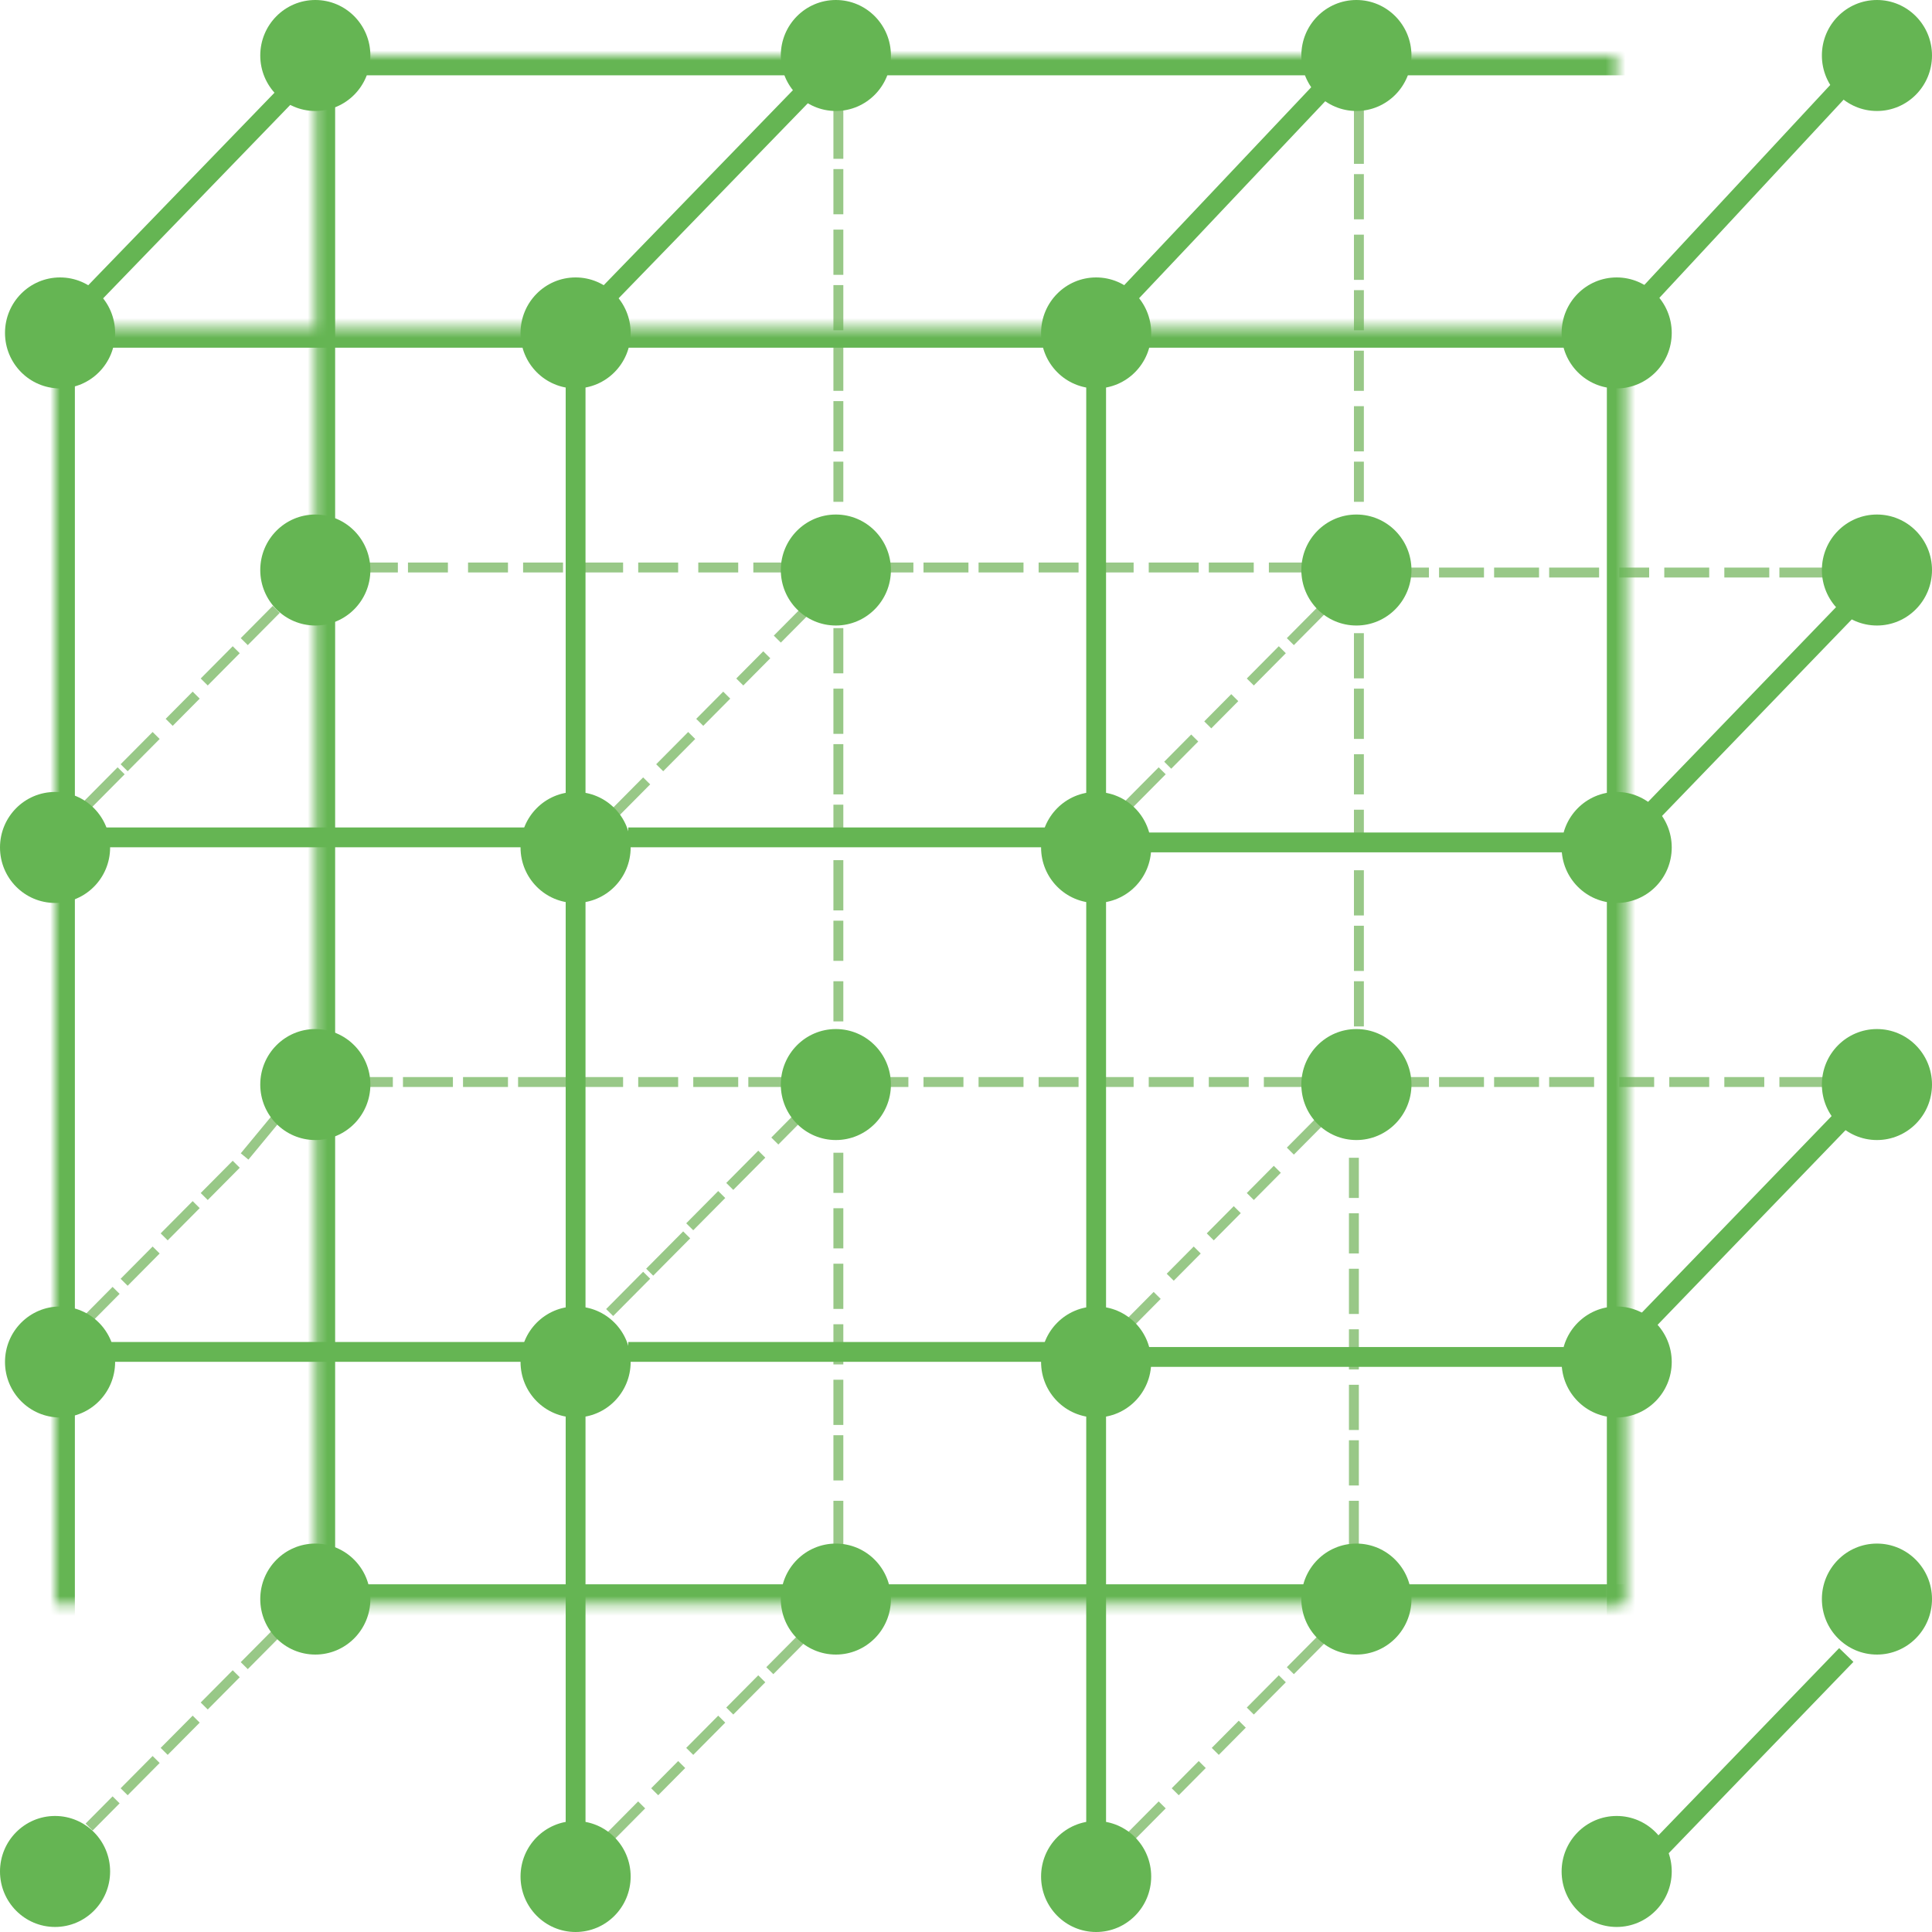 <?xml version="1.0" encoding="UTF-8" standalone="no"?>
<svg width="195px" height="195px" viewBox="0 0 195 195" version="1.1" xmlns="http://www.w3.org/2000/svg" xmlns:xlink="http://www.w3.org/1999/xlink">
    <!-- Generator: Sketch 39.1 (31720) - http://www.bohemiancoding.com/sketch -->
    <title>Icon-3DMesh</title>
    <desc>Created with Sketch.</desc>
    <defs>
        <rect id="path-1" x="0" y="27.493" width="158.627" height="156.305"></rect>
        <mask id="mask-2" maskContentUnits="userSpaceOnUse" maskUnits="objectBoundingBox" x="0" y="0" width="158.627" height="156.305" fill="white">
            <use xlink:href="#path-1"></use>
        </mask>
        <rect id="path-3" x="26.269" y="0" width="157.617" height="156.305"></rect>
        <mask id="mask-4" maskContentUnits="userSpaceOnUse" maskUnits="objectBoundingBox" x="0" y="0" width="157.617" height="156.305" fill="white">
            <use xlink:href="#path-3"></use>
        </mask>
    </defs>
    <g id="3D-Mesh" stroke="none" stroke-width="1" fill="none" fill-rule="evenodd">
        <g id="Artboard" transform="translate(-61, -36)">
            <g id="Icon-3DMesh" transform="translate(61, 36)">
                <g id="Outline-" transform="translate(8.588, 11.201)" stroke="#98C887" stroke-linecap="square">
                    <path d="M128.569,71.025 L128.569,73.57" id="Line"></path>
                    <path d="M128.569,65.424 L128.569,68.479" id="Line"></path>
                    <path d="M128.569,53.205 L128.569,56.769" id="Line"></path>
                    <path d="M128.569,58.805 L128.569,62.879" id="Line"></path>
                    <path d="M137.157,46.586 L140.693,46.586" id="Line"></path>
                    <path d="M142.714,46.586 L146.25,46.586" id="Line"></path>
                    <path d="M148.271,46.586 L152.312,46.586" id="Line"></path>
                    <path d="M157.364,46.586 L155.343,46.586" id="Line"></path>
                    <path d="M159.89,46.586 L163.426,46.586" id="Line"></path>
                    <path d="M165.952,46.586 L169.488,46.586" id="Line"></path>
                    <path d="M171.509,46.586 L175.551,46.586" id="Line"></path>
                    <path d="M105.33,70.007 L108.361,66.952" id="Line"></path>
                    <path d="M109.624,65.679 L111.645,63.642" id="Line"></path>
                    <path d="M113.666,61.606 L115.687,59.569" id="Line"></path>
                    <path d="M117.96,57.278 L120.486,54.732" id="Line"></path>
                    <path d="M122.001,53.205 L124.527,50.659" id="Line"></path>
                    <path d="M81.082,46.077 L83.102,46.077" id="Line"></path>
                    <path d="M128.569,24.693 L128.569,27.748" id="Line"></path>
                    <path d="M128.569,30.294 L128.569,33.858" id="Line"></path>
                    <path d="M128.569,35.894 L128.569,38.949" id="Line"></path>
                    <path d="M85.123,46.077 L88.659,46.077" id="Line"></path>
                    <path d="M90.68,46.077 L94.216,46.077" id="Line"></path>
                    <path d="M96.742,46.077 L99.773,46.077" id="Line"></path>
                    <path d="M102.299,46.077 L105.33,46.077" id="Line"></path>
                    <path d="M107.856,46.077 L111.898,46.077" id="Line"></path>
                    <path d="M113.918,46.077 L117.455,46.077" id="Line"></path>
                    <path d="M119.981,46.077 L122.506,46.077" id="Line"></path>
                    <path d="M128.569,0.255 L128.569,4.837" id="Line"></path>
                    <path d="M128.569,6.873 L128.569,10.437" id="Line"></path>
                    <path d="M128.569,12.983 L128.569,16.547" id="Line"></path>
                    <path d="M128.569,18.584 L128.569,21.638" id="Line"></path>
                    <path d="M76.03,23.675 L76.03,27.748" id="Line"></path>
                    <path d="M76.03,29.785 L76.03,33.858" id="Line"></path>
                    <path d="M76.03,35.894 L76.03,38.949" id="Line"></path>
                    <path d="M76.03,0.255 L76.03,4.328" id="Line"></path>
                    <path d="M76.03,9.928 L76.03,6.364" id="Line"></path>
                    <path d="M76.03,16.038 L76.03,12.474" id="Line"></path>
                    <path d="M76.03,21.638 L76.03,18.074" id="Line"></path>
                    <path d="M50.771,46.077 L53.802,46.077" id="Line"></path>
                    <path d="M56.328,46.077 L59.359,46.077" id="Line"></path>
                    <path d="M62.39,46.077 L65.421,46.077" id="Line"></path>
                    <path d="M67.947,46.077 L69.968,46.077" id="Line"></path>
                    <path d="M53.802,70.516 L56.328,67.97" id="Line"></path>
                    <path d="M58.348,65.933 L60.874,63.388" id="Line"></path>
                    <path d="M62.39,61.351 L64.411,59.315" id="Line"></path>
                    <path d="M66.431,57.278 L68.452,55.242" id="Line"></path>
                    <path d="M70.22,52.95 L72.241,50.914" id="Line"></path>
                    <path d="M76.03,56.26 L76.03,52.696" id="Line"></path>
                    <path d="M76.03,62.369 L76.03,58.805" id="Line"></path>
                    <path d="M76.03,68.479 L76.03,64.406" id="Line"></path>
                    <path d="M76.03,72.552 L76.03,70.516" id="Line"></path>
                    <path d="M0.253,70.007 L3.284,66.952" id="Line"></path>
                    <path d="M4.294,65.933 L6.82,63.388" id="Line"></path>
                    <path d="M8.841,61.351 L10.861,59.315" id="Line"></path>
                    <path d="M12.377,57.278 L14.903,54.732" id="Line"></path>
                    <path d="M16.418,53.205 L18.944,50.659" id="Line"></path>
                    <path d="M29.048,46.077 L31.069,46.077" id="Line"></path>
                    <path d="M128.569,77.134 L128.569,80.698" id="Line"></path>
                    <path d="M128.569,82.735 L128.569,86.299" id="Line"></path>
                    <path d="M128.569,88.336 L128.569,91.899" id="Line"></path>
                    <path d="M137.157,98.009 L140.693,98.009" id="Line"></path>
                    <path d="M142.714,98.009 L146.25,98.009" id="Line"></path>
                    <path d="M148.271,98.009 L151.807,98.009" id="Line"></path>
                    <path d="M155.343,98.009 L157.869,98.009" id="Line"></path>
                    <path d="M160.395,98.009 L163.426,98.009" id="Line"></path>
                    <path d="M165.952,98.009 L168.983,98.009" id="Line"></path>
                    <path d="M171.509,98.009 L175.045,98.009" id="Line"></path>
                    <path d="M33.089,46.077 L36.12,46.077" id="Line"></path>
                    <path d="M39.152,46.077 L42.183,46.077" id="Line"></path>
                    <path d="M44.709,46.077 L47.74,46.077" id="Line"></path>
                    <path d="M76.03,128.557 L76.03,132.121" id="Line"></path>
                    <path d="M53.297,173.871 L55.823,171.325" id="Line"></path>
                    <path d="M57.843,169.289 L59.864,167.252" id="Line"></path>
                    <path d="M61.38,165.215 L63.905,162.67" id="Line"></path>
                    <path d="M65.421,161.142 L67.947,158.597" id="Line"></path>
                    <path d="M69.462,157.069 L71.988,154.523" id="Line"></path>
                    <path d="M76.03,140.777 L76.03,144.341" id="Line"></path>
                    <path d="M76.03,134.158 L76.03,137.722" id="Line"></path>
                    <path d="M76.03,122.957 L76.03,126.012" id="Line"></path>
                    <path d="M76.03,116.847 L76.03,120.411" id="Line"></path>
                    <path d="M76.03,105.646 L76.03,108.701" id="Line"></path>
                    <path d="M69.968,103.61 L71.483,102.082" id="Line"></path>
                    <path d="M76.03,111.247 L76.03,114.302" id="Line"></path>
                    <path d="M102.804,98.009 L105.33,98.009" id="Line"></path>
                    <path d="M107.856,98.009 L111.392,98.009" id="Line"></path>
                    <path d="M113.918,98.009 L116.949,98.009" id="Line"></path>
                    <path d="M119.475,98.009 L122.506,98.009" id="Line"></path>
                    <path d="M134.126,98.009 L135.136,98.009" id="Line"></path>
                    <path d="M81.587,98.009 L82.597,98.009" id="Line"></path>
                    <path d="M85.123,98.009 L88.154,98.009" id="Line"></path>
                    <path d="M90.68,98.009 L94.216,98.009" id="Line"></path>
                    <path d="M96.742,98.009 L99.773,98.009" id="Line"></path>
                    <path d="M134.126,46.586 L135.136,46.586" id="Line"></path>
                    <path d="M122.001,104.628 L124.527,102.082" id="Line"></path>
                    <path d="M117.96,109.21 L119.981,107.174" id="Line"></path>
                    <path d="M113.918,113.283 L115.939,111.247" id="Line"></path>
                    <path d="M109.877,117.356 L111.898,115.32" id="Line"></path>
                    <path d="M105.835,121.939 L107.856,119.902" id="Line"></path>
                    <path d="M128.063,106.155 L128.063,109.21" id="Line"></path>
                    <path d="M128.063,111.756 L128.063,114.811" id="Line"></path>
                    <path d="M128.063,117.356 L128.063,120.92" id="Line"></path>
                    <path d="M128.063,123.466 L128.063,126.521" id="Line"></path>
                    <path d="M128.063,129.067 L128.063,132.631" id="Line"></path>
                    <path d="M128.063,134.667 L128.063,138.231" id="Line"></path>
                    <path d="M128.063,140.777 L128.063,144.341" id="Line"></path>
                    <path d="M105.835,173.871 L108.361,171.325" id="Line"></path>
                    <path d="M110.382,169.289 L112.403,167.252" id="Line"></path>
                    <path d="M114.424,165.215 L116.444,163.179" id="Line"></path>
                    <path d="M117.96,161.142 L120.486,158.597" id="Line"></path>
                    <path d="M122.001,157.069 L124.527,154.523" id="Line"></path>
                    <path d="M65.421,108.192 L67.947,105.646" id="Line"></path>
                    <path d="M61.38,112.265 L63.905,109.719" id="Line"></path>
                    <path d="M57.338,116.847 L60.369,113.792" id="Line"></path>
                    <path d="M53.297,120.92 L56.328,117.866" id="Line"></path>
                    <path d="M76.03,76.116 L76.03,80.189" id="Line"></path>
                    <path d="M76.03,82.226 L76.03,85.281" id="Line"></path>
                    <path d="M76.03,88.336 L76.03,91.39" id="Line"></path>
                    <path d="M50.266,98.009 L53.802,98.009" id="Line"></path>
                    <path d="M56.328,98.009 L59.359,98.009" id="Line"></path>
                    <path d="M61.885,98.009 L65.421,98.009" id="Line"></path>
                    <path d="M67.442,98.009 L69.968,98.009" id="Line"></path>
                    <path d="M29.048,98.009 L30.563,98.009" id="Line"></path>
                    <path d="M32.584,98.009 L36.626,98.009" id="Line"></path>
                    <path d="M38.646,98.009 L42.183,98.009" id="Line"></path>
                    <path d="M44.203,98.009 L48.245,98.009" id="Line"></path>
                    <path d="M0.758,121.43 L2.778,119.393" id="Line"></path>
                    <path d="M4.294,117.866 L6.82,115.32" id="Line"></path>
                    <path d="M8.335,113.283 L10.861,110.738" id="Line"></path>
                    <path d="M12.377,109.21 L14.903,106.664" id="Line"></path>
                    <path d="M16.418,105.137 L18.944,102.082" id="Line"></path>
                    <path d="M0.758,172.852 L2.778,170.816" id="Line"></path>
                    <path d="M16.418,156.56 L18.944,154.014" id="Line"></path>
                    <path d="M4.294,169.289 L6.82,166.743" id="Line"></path>
                    <path d="M8.335,165.215 L10.861,162.67" id="Line"></path>
                    <path d="M12.377,160.633 L14.903,158.087" id="Line"></path>
                </g>
                <g id="Border" transform="translate(5.557, 5.601)" stroke="#65B553">
                    <path d="M5.81,78.916 L46.729,78.916" id="Line" stroke-width="2" stroke-linecap="square"></path>
                    <path d="M58.854,78.916 L99.773,78.916" id="Line-Copy-10" stroke-width="2" stroke-linecap="square"></path>
                    <path d="M110.382,79.426 L151.302,79.426" id="Line-Copy-11" stroke-width="2" stroke-linecap="square"></path>
                    <path d="M110.382,131.358 L151.302,131.358" id="Line-Copy-12" stroke-width="2" stroke-linecap="square"></path>
                    <path d="M58.854,130.849 L99.773,130.849" id="Line-Copy-13" stroke-width="2" stroke-linecap="square"></path>
                    <path d="M5.81,130.849 L46.729,130.849" id="Line-Copy-14" stroke-width="2" stroke-linecap="square"></path>
                    <use id="Rectangle" mask="url(#mask-2)" stroke-width="4" xlink:href="#path-1"></use>
                    <use id="Rectangle-2" mask="url(#mask-4)" stroke-width="4" xlink:href="#path-3"></use>
                    <path d="M52.539,33.858 L52.539,74.08" id="Line" stroke-width="2" stroke-linecap="square"></path>
                    <path d="M105.078,33.858 L105.078,74.08" id="Line-Copy-2" stroke-width="2" stroke-linecap="square"></path>
                    <path d="M105.078,85.281 L105.078,125.503" id="Line-Copy-3" stroke-width="2" stroke-linecap="square"></path>
                    <path d="M52.539,85.281 L52.539,125.503" id="Line-Copy-4" stroke-width="2" stroke-linecap="square"></path>
                    <path d="M52.539,137.213 L52.539,177.435" id="Line-Copy-5" stroke-width="2" stroke-linecap="square"></path>
                    <path d="M105.078,137.213 L105.078,177.435" id="Line-Copy-6" stroke-width="2" stroke-linecap="square"></path>
                    <path d="M3.284,24.693 L22.986,4.328" id="Line" stroke-width="2" stroke-linecap="square"></path>
                    <path d="M54.812,25.202 L77.04,2.291" id="Line" stroke-width="2" stroke-linecap="square"></path>
                    <path d="M107.856,24.693 L128.063,3.309" id="Line" stroke-width="2" stroke-linecap="square"></path>
                    <path d="M159.637,25.457 L182.118,1.273" id="Line-Copy" stroke-width="2" stroke-linecap="square"></path>
                    <path d="M161.911,75.607 L180.097,56.769" id="Line-Copy-7" stroke-width="2" stroke-linecap="square"></path>
                    <path d="M161.405,127.03 L179.592,108.192" id="Line-Copy-8" stroke-width="2" stroke-linecap="square"></path>
                    <path d="M161.911,180.999 L180.097,162.161" id="Line-Copy-9" stroke-width="2" stroke-linecap="square"></path>
                </g>
                <g id="Circles" fill="#65B553">
                    <ellipse id="Oval" cx="6.062" cy="33.603" rx="5.557" ry="5.601"></ellipse>
                    <ellipse id="Oval-Copy-5" cx="58.096" cy="33.603" rx="5.557" ry="5.601"></ellipse>
                    <ellipse id="Oval-Copy-6" cx="110.635" cy="33.603" rx="5.557" ry="5.601"></ellipse>
                    <ellipse id="Oval-Copy-7" cx="163.174" cy="33.603" rx="5.557" ry="5.601"></ellipse>
                    <ellipse id="Oval-Copy-8" cx="189.443" cy="57.533" rx="5.557" ry="5.601"></ellipse>
                    <ellipse id="Oval-Copy-9" cx="163.174" cy="85.535" rx="5.557" ry="5.601"></ellipse>
                    <ellipse id="Oval-Copy-10" cx="136.904" cy="57.533" rx="5.557" ry="5.601"></ellipse>
                    <ellipse id="Oval-Copy-11" cx="110.635" cy="85.535" rx="5.557" ry="5.601"></ellipse>
                    <ellipse id="Oval-Copy-12" cx="84.365" cy="57.533" rx="5.557" ry="5.601"></ellipse>
                    <ellipse id="Oval-Copy-13" cx="58.096" cy="85.535" rx="5.557" ry="5.601"></ellipse>
                    <ellipse id="Oval-Copy-14" cx="31.826" cy="57.533" rx="5.557" ry="5.601"></ellipse>
                    <ellipse id="Oval-Copy-15" cx="5.557" cy="85.535" rx="5.557" ry="5.601"></ellipse>
                    <ellipse id="Oval-Copy-16" cx="6.062" cy="137.467" rx="5.557" ry="5.601"></ellipse>
                    <ellipse id="Oval-Copy-19" cx="31.826" cy="109.465" rx="5.557" ry="5.601"></ellipse>
                    <ellipse id="Oval-Copy-20" cx="84.365" cy="109.465" rx="5.557" ry="5.601"></ellipse>
                    <ellipse id="Oval-Copy-21" cx="58.096" cy="137.467" rx="5.557" ry="5.601"></ellipse>
                    <ellipse id="Oval-Copy-22" cx="110.635" cy="137.467" rx="5.557" ry="5.601"></ellipse>
                    <ellipse id="Oval-Copy-29" cx="136.904" cy="109.465" rx="5.557" ry="5.601"></ellipse>
                    <ellipse id="Oval-Copy-30" cx="136.904" cy="161.397" rx="5.557" ry="5.601"></ellipse>
                    <ellipse id="Oval-Copy-31" cx="84.365" cy="161.397" rx="5.557" ry="5.601"></ellipse>
                    <ellipse id="Oval-Copy-23" cx="163.174" cy="137.467" rx="5.557" ry="5.601"></ellipse>
                    <ellipse id="Oval-Copy-24" cx="189.443" cy="109.465" rx="5.557" ry="5.601"></ellipse>
                    <ellipse id="Oval-Copy-25" cx="189.443" cy="161.397" rx="5.557" ry="5.601"></ellipse>
                    <ellipse id="Oval-Copy-26" cx="163.174" cy="188.89" rx="5.557" ry="5.601"></ellipse>
                    <ellipse id="Oval-Copy-27" cx="110.635" cy="189.399" rx="5.557" ry="5.601"></ellipse>
                    <ellipse id="Oval-Copy-28" cx="58.096" cy="189.399" rx="5.557" ry="5.601"></ellipse>
                    <ellipse id="Oval-Copy-17" cx="5.557" cy="188.89" rx="5.557" ry="5.601"></ellipse>
                    <ellipse id="Oval-Copy-18" cx="31.826" cy="161.397" rx="5.557" ry="5.601"></ellipse>
                    <ellipse id="Oval-Copy" cx="31.826" cy="5.601" rx="5.557" ry="5.601"></ellipse>
                    <ellipse id="Oval-Copy-2" cx="84.365" cy="5.601" rx="5.557" ry="5.601"></ellipse>
                    <ellipse id="Oval-Copy-3" cx="136.904" cy="5.601" rx="5.557" ry="5.601"></ellipse>
                    <ellipse id="Oval-Copy-4" cx="189.443" cy="5.601" rx="5.557" ry="5.601"></ellipse>
                </g>
            </g>
        </g>
    </g>
</svg>